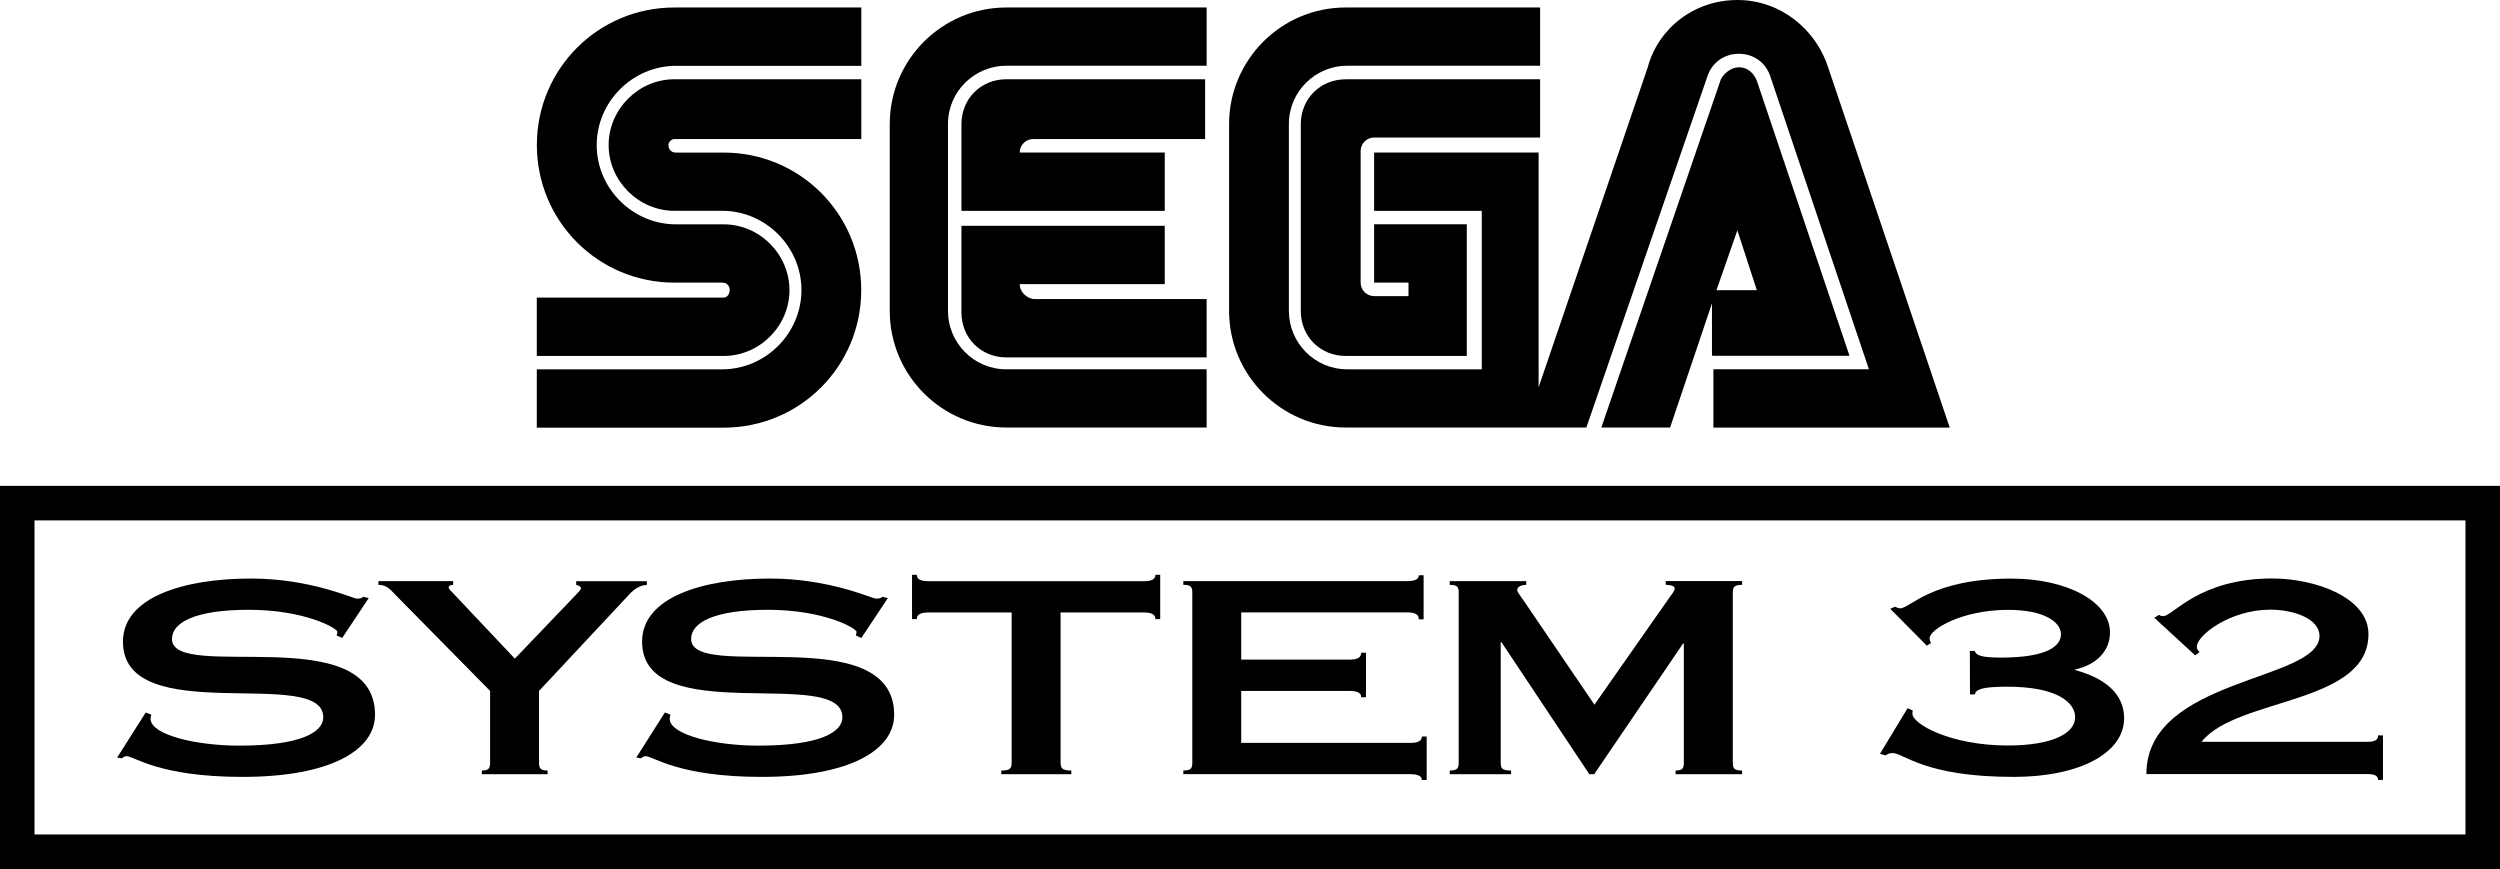 <?xml version="1.0" encoding="utf-8"?>
<!-- Generator: Adobe Illustrator 25.4.1, SVG Export Plug-In . SVG Version: 6.00 Build 0)  -->
<svg version="1.1" id="Layer_1" xmlns="http://www.w3.org/2000/svg" xmlns:xlink="http://www.w3.org/1999/xlink" x="0px" y="0px"
	 viewBox="0 0 3839 1334.4" style="enable-background:new 0 0 3839 1334.4;" xml:space="preserve">
<style type="text/css">
	.st0{fill:#FFFFFF;}
</style>
<g>
	<g>
		<g>
			<g>
				<g>
					<path d="M1111.4,457H824.3v89.6h287c55.1,0,101-45.9,101-101s-45.8-101.1-100.9-101.1H1038c-66.6,0-121.7-55.1-121.7-121.7
						s55.1-121.7,121.7-121.7h284.6V11.5h-287c-117,0-211.2,94.2-211.2,211.2S918.6,434,1035.7,434h73.4c6.9,0,11.4,4.6,11.4,11.4
						C1120.5,452.3,1115.9,457,1111.4,457z"/>
					<path d="M1035.6,213.5h287v-91.8h-287c-55.1,0-101,45.9-101,101s45.9,101,101,101h73.4c66.6,0,121.7,55.1,121.7,121.7
						s-55.1,121.7-121.6,121.7H824.3v89.6h287c117,0,211.2-94.2,211.2-211.2s-94.2-211.2-211.2-211.2h-73.4
						c-6.9,0-11.4-4.6-11.4-11.4C1026.4,218.1,1031,213.5,1035.6,213.5z"/>
				</g>
				<g>
					<path d="M2066.4,121.8c-39,0-68.9,29.9-68.9,68.9v287c0,39,29.9,68.9,68.9,68.9h186V344.4h-142.3V434h52.8v20.7h-52.8
						c-11.4,0-20.7-9.2-20.7-20.7V231.9c0-11.4,9.2-20.7,20.7-20.7h254.9v-89.5H2066.4z"/>
					<path d="M2631.2,546.4h208.9L2697.8,124c-4.6-11.4-13.7-20.7-27.6-20.7c-11.4,0-23,9.2-27.6,18.4L2459,656.5h105.6l64.3-190.6
						v80.3h2.3V546.4z M2667.9,353.7l29.9,91.9h-62L2667.9,353.7z"/>
					<path d="M2808,105.6C2789.7,45.9,2734.6,0,2668,0c-66.6,0-121.7,43.6-137.7,103.3l-167.6,491.4V234.2h-252.6v89.6h165.3v243.3
						h-206.6c-50.6,0-89.6-41.3-89.6-89.6v-287c0-50.6,41.3-89.6,89.6-89.6H2365V11.5h-298.6c-98.7,0-179,80.3-179,179v287
						c0,98.7,80.3,179,179,179H2436L2622,117c6.9-20.7,25.3-34.4,48.2-34.4c23,0,41.3,13.7,48.2,34.4l151.5,450h-238.8v89.6H2994
						l0,0L2808,105.6z"/>
				</g>
				<g>
					<path d="M1545.3,567.1c-50.6,0-89.6-41.3-89.6-89.6v-287c0-50.6,41.3-89.6,89.6-89.6h307.6V11.5h-307.6
						c-98.7,0-179,80.3-179,179v287c0,98.7,80.3,179,179,179h307.6v-89.5H1545.3z"/>
					<path d="M1565.9,436.3h222.7v-89.6h-312.2v133.2c0,39,29.9,68.9,68.9,68.9h307.6v-89.6h-266.3
						C1575.1,457,1565.9,447.7,1565.9,436.3z"/>
					<path d="M1788.6,234.2h-222.7c0-11.4,9.2-20.7,20.7-20.7h264v-91.8h-305.3c-39,0-68.9,29.9-68.9,68.9v133.2h312.2
						C1788.6,323.8,1788.6,234.2,1788.6,234.2z"/>
				</g>
			</g>
		</g>
	</g>
	<g>
		<g>
			<g>
				<path d="M3839,1334.4H0V746.1h3839V1334.4z M53,1281.4H3786V799.1H53V1281.4z"/>
			</g>
		</g>
		<g>
			<g>
				<path d="M3024.9,999.6h7.5c2.1,6.9,10.5,10.2,40.3,10.2c72.5,0,92.1-18.4,92.1-35.8c0-18.7-25.5-37.5-81-37.5
					c-71.5,0-120.7,30.1-120.7,43.5c0,2.8,1.1,5.3,2.1,7.4l-6.4,4.1l-56.1-56.6l7.5-3.3c2.1,1.2,4.7,2.5,7.9,2.5
					c15.4,0,47.6-45.6,170.5-45.6c86.3,0,151.5,35.8,151.5,82.6c0,27.7-19.5,49.3-53.5,57v0.8c44.5,12.2,75.2,35.5,75.2,74.1
					c0,52.5-66.7,90-169.5,90c-138.2,0-168.4-36.6-186.4-36.6c-4.3,0-7.5,1.6-10.5,3.6l-8.5-2.5l42.4-70l7.9,3.6
					c0,1.2-0.5,2.8-0.5,4.9c0,15.9,58.7,48.8,146.6,48.8c66.7,0,103.3-17.9,103.3-43.5c0-22.4-27.5-46.8-104.3-46.8
					c-39.7,0-48.2,4.5-49.7,11.8h-7.5L3024.9,999.6L3024.9,999.6z"/>
				<path d="M3308.1,948.6l7.5-4.5c1.1,1.2,3.2,2,6.4,2c14.8,0,54.5-57.8,167.3-57.8c65.6,0,147.7,28.9,147.7,85.5
					c0,108.3-202.3,96.9-256.3,165.3h255.2c11.6,0,15.9-3.3,15.9-9.8h7.5v68.4h-7.5c0-5.7-4.3-9-15.9-9h-339.9
					c0-148.6,265.8-142.1,265.8-212.2c0-26.5-39.7-40.3-75.7-40.3c-60.9,0-112.7,39.1-112.7,57c0,3.6,2.1,6.1,4.3,8.2l-6.9,4.9
					L3308.1,948.6z"/>
			</g>
			<g>
				<path d="M525.5,979.6l-8.5-3.7c0.5-1.6,1.1-3.7,1.1-5.7c0-5.3-49.8-33.8-136-33.8c-82.6,0-118,19.5-118,44.8
					c0,66.8,311.8-30.9,311.8,116.5c0,53.8-67.8,95.3-203.3,95.3c-129.2,0-166.2-31.8-178.4-31.8c-3.2,0-4.8,2-7.4,3.3l-6.9-1.2
					l43.9-69.2l8.5,3.3c0,1.6-1.1,3.3-1.1,6.5c0,24,68.3,41.1,136,41.1c96.3,0,129.2-21.2,129.2-43.6c0-79.8-307.6,19.1-307.6-116.1
					c0-68.4,93.7-96.9,196.4-96.9c92.1,0,156.7,30.9,163,30.9c6.9,0,7.9-1.6,9.5-2.9l8.5,2L525.5,979.6z"/>
				<path d="M695.9,892.4v5.7c-3.7,0-6.9,1.6-6.9,3.7c0,2.9,3.2,5.3,7.4,9.8l94.2,99.8l97.4-101.8c2.1-2.4,4.2-4.9,4.2-6.1
					c0-2.4-3.7-4.9-7.4-5.3v-5.7h108.5v5.7c-11.1,0.4-20.1,6.9-27.5,15.1L827.7,1061V1171c0,9,2.6,12.2,13.2,12.2v5.7H739.9v-5.7
					c10.6,0,12.7-3.3,12.7-12.2V1061L607,913.2c-7.9-8.1-13.2-15.1-25.9-15.1v-5.7H695.9z"/>
				<path d="M1322.7,979.6l-8.5-3.7c0.5-1.6,1.1-3.7,1.1-5.7c0-5.3-49.8-33.8-136-33.8c-82.6,0-118,19.5-118,44.8
					c0,66.8,311.8-30.9,311.8,116.5c0,53.8-67.8,95.3-203.3,95.3c-129.2,0-166.2-31.8-178.4-31.8c-3.2,0-4.8,2-7.4,3.3l-6.9-1.2
					l43.9-69.2l8.5,3.3c0,1.6-1.1,3.3-1.1,6.5c0,24,68.3,41.1,136,41.1c96.3,0,129.2-21.2,129.2-43.6c0-79.8-307.6,19.1-307.6-116.1
					c0-68.4,93.7-96.9,196.4-96.9c92.1,0,156.7,30.9,163,30.9c6.9,0,7.9-1.6,9.5-2.9l8.5,2L1322.7,979.6z"/>
				<path d="M1628.7,1171c0,9,2.6,12.2,16.4,12.2v5.7h-107.5v-5.7c13.8,0,15.9-3.3,15.9-12.2V940.5h-127.6c-12.7,0-18,3.3-18,10.2
					h-7.4v-68h7.4c0,6.5,5.3,9.8,18,9.8h330.3c12.7,0,18-3.3,18-9.8h7.4v68h-7.4c0-6.9-5.3-10.2-18-10.2h-127.6V1171z"/>
				<path d="M1817.1,1183.2c11.6,0,13.8-3.3,13.8-12.2V910.3c0-9-2.1-12.2-13.8-12.2v-5.7h343.6c12.7,0,18-3.3,18-9h7.4v67.6h-7.4
					c0-7.3-5.3-10.6-18-10.6H1906v72.5h166.2c12.7,0,18-3.3,18-10.6h7.4v68.4h-7.4c0-3.3-1.1-5.7-4.2-7.3c-2.6-1.6-7.4-2.4-13.8-2.4
					H1906v79.8h259.4c12.7,0,18-3.3,18-9.8h7.4v66.8h-7.4c0-5.7-5.3-9-18-9h-348.3V1183.2z"/>
				<path d="M2675.2,892.4v5.7c-12.2,0-14.3,3.3-14.3,12.2V1171c0,9,2.1,12.2,14.3,12.2v5.7H2573v-5.7c10.6,0,12.7-3.3,12.7-12.2
					V988.1h-1.1l-136.6,200.8h-7.4l-135-202.8h-1.1V1171c0,9,2.1,12.2,15.9,12.2v5.7h-94.2v-5.7c11.6,0,13.8-3.3,13.8-12.2V910.3
					c0-9-2.1-12.2-13.8-12.2v-5.7h117.5v5.7c-6.9,0-13.8,2.9-13.8,7.7c0,3.7,3.7,7.3,11.6,19.1l106.9,157.2l117.5-167.8
					c2.6-3.3,5.8-7.7,5.8-10.6c0-3.7-4.8-5.3-13.8-5.7v-5.7H2675.2z"/>
			</g>
		</g>
	</g>
</g>
</svg>
